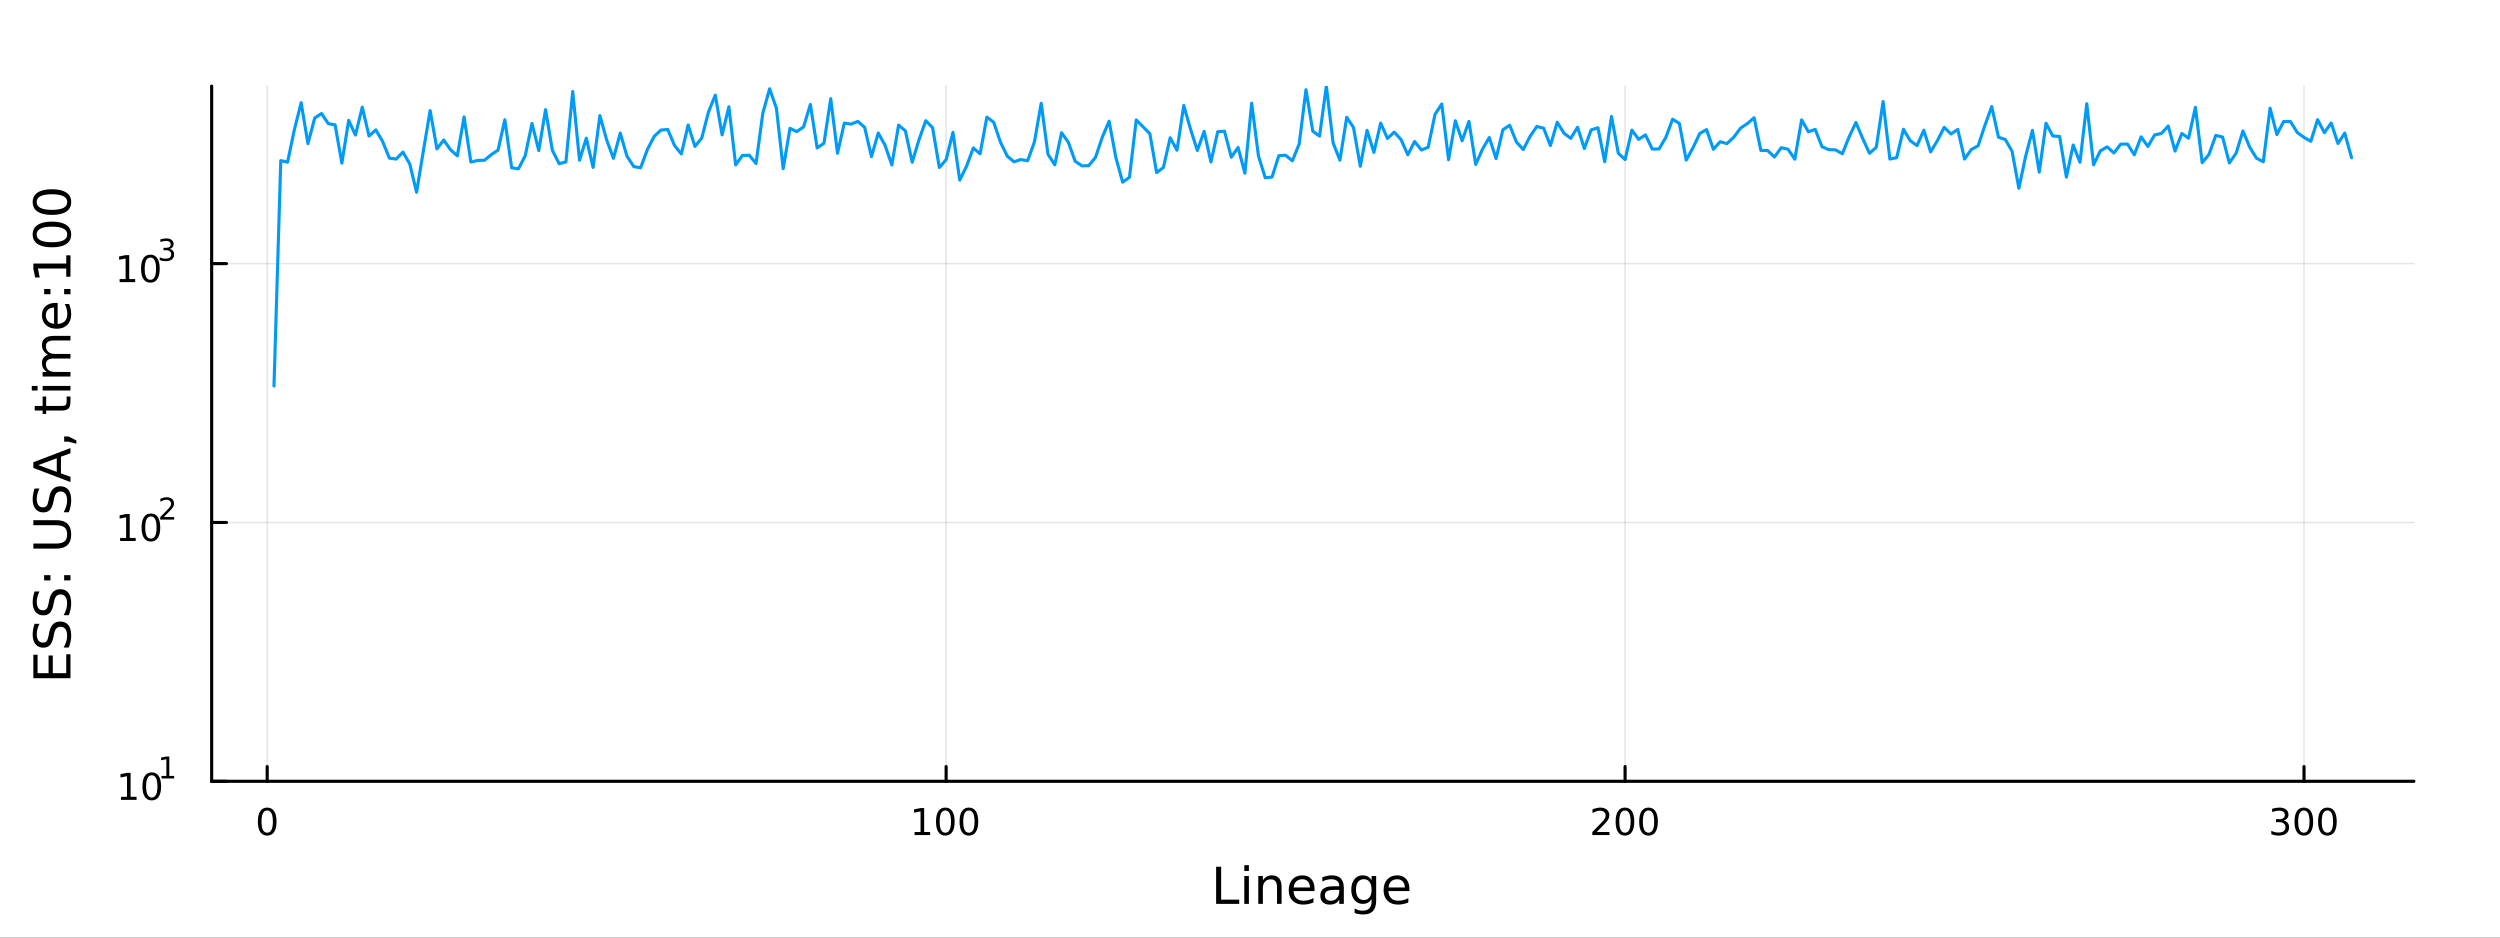<?xml version="1.0" encoding="utf-8"?>
<svg xmlns="http://www.w3.org/2000/svg" xmlns:xlink="http://www.w3.org/1999/xlink" width="800" height="300" viewBox="0 0 3200 1200">
<rect x="0" y="0" width="3200" height="1200" fill="#333333" stroke="none"/>
<defs>
  <clipPath id="clip570">
    <rect x="0" y="0" width="3200" height="1200"/>
  </clipPath>
</defs>
<path clip-path="url(#clip570)" d="
M0 1200 L3200 1200 L3200 0 L0 0  Z
  " fill="#ffffff" fill-rule="evenodd" fill-opacity="1"/>
<defs>
  <clipPath id="clip571">
    <rect x="640" y="0" width="2241" height="1200"/>
  </clipPath>
</defs>
<path clip-path="url(#clip570)" d="
M270.918 1000.1 L3089.76 1000.1 L3089.76 110.236 L270.918 110.236  Z
  " fill="#ffffff" fill-rule="evenodd" fill-opacity="1"/>
<defs>
  <clipPath id="clip572">
    <rect x="270" y="110" width="2820" height="891"/>
  </clipPath>
</defs>
<polyline clip-path="url(#clip572)" style="stroke:#000000; stroke-linecap:round; stroke-linejoin:round; stroke-width:2; stroke-opacity:0.1; fill:none" points="
  342.006,1000.1 342.006,110.236 
  "/>
<polyline clip-path="url(#clip572)" style="stroke:#000000; stroke-linecap:round; stroke-linejoin:round; stroke-width:2; stroke-opacity:0.1; fill:none" points="
  1211.05,1000.1 1211.05,110.236 
  "/>
<polyline clip-path="url(#clip572)" style="stroke:#000000; stroke-linecap:round; stroke-linejoin:round; stroke-width:2; stroke-opacity:0.1; fill:none" points="
  2080.1,1000.1 2080.1,110.236 
  "/>
<polyline clip-path="url(#clip572)" style="stroke:#000000; stroke-linecap:round; stroke-linejoin:round; stroke-width:2; stroke-opacity:0.1; fill:none" points="
  2949.15,1000.1 2949.15,110.236 
  "/>
<polyline clip-path="url(#clip570)" style="stroke:#000000; stroke-linecap:round; stroke-linejoin:round; stroke-width:4; stroke-opacity:1; fill:none" points="
  270.918,1000.1 3089.76,1000.1 
  "/>
<polyline clip-path="url(#clip570)" style="stroke:#000000; stroke-linecap:round; stroke-linejoin:round; stroke-width:4; stroke-opacity:1; fill:none" points="
  342.006,1000.1 342.006,981.2 
  "/>
<polyline clip-path="url(#clip570)" style="stroke:#000000; stroke-linecap:round; stroke-linejoin:round; stroke-width:4; stroke-opacity:1; fill:none" points="
  1211.05,1000.1 1211.05,981.2 
  "/>
<polyline clip-path="url(#clip570)" style="stroke:#000000; stroke-linecap:round; stroke-linejoin:round; stroke-width:4; stroke-opacity:1; fill:none" points="
  2080.1,1000.1 2080.1,981.2 
  "/>
<polyline clip-path="url(#clip570)" style="stroke:#000000; stroke-linecap:round; stroke-linejoin:round; stroke-width:4; stroke-opacity:1; fill:none" points="
  2949.15,1000.1 2949.15,981.2 
  "/>
<path clip-path="url(#clip570)" d="M342.006 1037.42 Q338.395 1037.42 336.566 1040.98 Q334.76 1044.52 334.76 1051.65 Q334.76 1058.76 336.566 1062.32 Q338.395 1065.87 342.006 1065.87 Q345.64 1065.87 347.446 1062.32 Q349.274 1058.76 349.274 1051.65 Q349.274 1044.52 347.446 1040.98 Q345.64 1037.42 342.006 1037.42 M342.006 1033.71 Q347.816 1033.71 350.872 1038.32 Q353.95 1042.9 353.95 1051.65 Q353.95 1060.38 350.872 1064.99 Q347.816 1069.57 342.006 1069.57 Q336.196 1069.57 333.117 1064.99 Q330.061 1060.38 330.061 1051.65 Q330.061 1042.9 333.117 1038.32 Q336.196 1033.71 342.006 1033.71 Z" fill="#000000" fill-rule="evenodd" fill-opacity="1" /><path clip-path="url(#clip570)" d="M1170.66 1064.96 L1178.3 1064.96 L1178.3 1038.6 L1169.99 1040.26 L1169.99 1036 L1178.25 1034.34 L1182.93 1034.34 L1182.93 1064.96 L1190.57 1064.96 L1190.57 1068.9 L1170.66 1068.9 L1170.66 1064.96 Z" fill="#000000" fill-rule="evenodd" fill-opacity="1" /><path clip-path="url(#clip570)" d="M1210.01 1037.42 Q1206.4 1037.42 1204.57 1040.98 Q1202.77 1044.52 1202.77 1051.65 Q1202.77 1058.76 1204.57 1062.32 Q1206.4 1065.87 1210.01 1065.87 Q1213.65 1065.87 1215.45 1062.32 Q1217.28 1058.76 1217.28 1051.65 Q1217.28 1044.52 1215.45 1040.98 Q1213.65 1037.42 1210.01 1037.42 M1210.01 1033.71 Q1215.82 1033.71 1218.88 1038.32 Q1221.96 1042.9 1221.96 1051.65 Q1221.96 1060.38 1218.88 1064.99 Q1215.82 1069.57 1210.01 1069.57 Q1204.2 1069.57 1201.12 1064.99 Q1198.07 1060.38 1198.07 1051.65 Q1198.07 1042.9 1201.12 1038.32 Q1204.2 1033.71 1210.01 1033.71 Z" fill="#000000" fill-rule="evenodd" fill-opacity="1" /><path clip-path="url(#clip570)" d="M1240.17 1037.42 Q1236.56 1037.42 1234.73 1040.98 Q1232.93 1044.52 1232.93 1051.65 Q1232.93 1058.76 1234.73 1062.32 Q1236.56 1065.87 1240.17 1065.87 Q1243.81 1065.87 1245.61 1062.32 Q1247.44 1058.76 1247.44 1051.65 Q1247.44 1044.52 1245.61 1040.98 Q1243.81 1037.42 1240.17 1037.42 M1240.17 1033.71 Q1245.98 1033.71 1249.04 1038.32 Q1252.12 1042.9 1252.12 1051.65 Q1252.12 1060.38 1249.04 1064.99 Q1245.98 1069.57 1240.17 1069.57 Q1234.36 1069.57 1231.29 1064.99 Q1228.23 1060.38 1228.23 1051.65 Q1228.23 1042.9 1231.29 1038.32 Q1234.36 1033.71 1240.17 1033.71 Z" fill="#000000" fill-rule="evenodd" fill-opacity="1" /><path clip-path="url(#clip570)" d="M2043.8 1064.96 L2060.11 1064.96 L2060.11 1068.9 L2038.17 1068.9 L2038.17 1064.96 Q2040.83 1062.21 2045.42 1057.58 Q2050.02 1052.93 2051.2 1051.58 Q2053.45 1049.06 2054.33 1047.32 Q2055.23 1045.56 2055.23 1043.87 Q2055.23 1041.12 2053.29 1039.38 Q2051.36 1037.65 2048.26 1037.65 Q2046.06 1037.65 2043.61 1038.41 Q2041.18 1039.18 2038.4 1040.73 L2038.4 1036 Q2041.23 1034.87 2043.68 1034.29 Q2046.13 1033.71 2048.17 1033.71 Q2053.54 1033.71 2056.74 1036.4 Q2059.93 1039.08 2059.93 1043.57 Q2059.93 1045.7 2059.12 1047.62 Q2058.33 1049.52 2056.23 1052.12 Q2055.65 1052.79 2052.55 1056 Q2049.44 1059.2 2043.8 1064.96 Z" fill="#000000" fill-rule="evenodd" fill-opacity="1" /><path clip-path="url(#clip570)" d="M2079.93 1037.42 Q2076.32 1037.42 2074.49 1040.98 Q2072.68 1044.52 2072.68 1051.65 Q2072.68 1058.76 2074.49 1062.32 Q2076.32 1065.87 2079.93 1065.87 Q2083.56 1065.87 2085.37 1062.32 Q2087.2 1058.76 2087.2 1051.65 Q2087.2 1044.52 2085.37 1040.98 Q2083.56 1037.42 2079.93 1037.42 M2079.93 1033.71 Q2085.74 1033.71 2088.8 1038.32 Q2091.87 1042.9 2091.87 1051.65 Q2091.87 1060.38 2088.8 1064.99 Q2085.74 1069.57 2079.93 1069.57 Q2074.12 1069.57 2071.04 1064.99 Q2067.99 1060.38 2067.99 1051.65 Q2067.99 1042.9 2071.04 1038.32 Q2074.12 1033.71 2079.93 1033.71 Z" fill="#000000" fill-rule="evenodd" fill-opacity="1" /><path clip-path="url(#clip570)" d="M2110.09 1037.42 Q2106.48 1037.42 2104.65 1040.98 Q2102.85 1044.52 2102.85 1051.65 Q2102.85 1058.76 2104.65 1062.32 Q2106.48 1065.87 2110.09 1065.87 Q2113.73 1065.87 2115.53 1062.32 Q2117.36 1058.76 2117.36 1051.65 Q2117.36 1044.52 2115.53 1040.98 Q2113.73 1037.42 2110.09 1037.42 M2110.09 1033.71 Q2115.9 1033.71 2118.96 1038.32 Q2122.04 1042.9 2122.04 1051.65 Q2122.04 1060.38 2118.96 1064.99 Q2115.9 1069.57 2110.09 1069.57 Q2104.28 1069.57 2101.2 1064.99 Q2098.15 1060.38 2098.15 1051.65 Q2098.15 1042.9 2101.2 1038.32 Q2104.28 1033.71 2110.09 1033.71 Z" fill="#000000" fill-rule="evenodd" fill-opacity="1" /><path clip-path="url(#clip570)" d="M2922.91 1050.26 Q2926.27 1050.98 2928.14 1053.25 Q2930.04 1055.52 2930.04 1058.85 Q2930.04 1063.97 2926.52 1066.77 Q2923.01 1069.57 2916.52 1069.57 Q2914.35 1069.57 2912.03 1069.13 Q2909.74 1068.71 2907.29 1067.86 L2907.29 1063.34 Q2909.23 1064.48 2911.55 1065.06 Q2913.86 1065.63 2916.39 1065.63 Q2920.78 1065.63 2923.08 1063.9 Q2925.39 1062.16 2925.39 1058.85 Q2925.39 1055.8 2923.24 1054.08 Q2921.11 1052.35 2917.29 1052.35 L2913.26 1052.35 L2913.26 1048.5 L2917.47 1048.5 Q2920.92 1048.5 2922.75 1047.14 Q2924.58 1045.75 2924.58 1043.16 Q2924.58 1040.5 2922.68 1039.08 Q2920.81 1037.65 2917.29 1037.65 Q2915.37 1037.65 2913.17 1038.06 Q2910.97 1038.48 2908.33 1039.36 L2908.33 1035.19 Q2910.99 1034.45 2913.31 1034.08 Q2915.64 1033.71 2917.71 1033.71 Q2923.03 1033.71 2926.13 1036.14 Q2929.23 1038.55 2929.23 1042.67 Q2929.23 1045.54 2927.59 1047.53 Q2925.95 1049.5 2922.91 1050.26 Z" fill="#000000" fill-rule="evenodd" fill-opacity="1" /><path clip-path="url(#clip570)" d="M2948.91 1037.42 Q2945.3 1037.42 2943.47 1040.98 Q2941.66 1044.52 2941.66 1051.65 Q2941.66 1058.76 2943.47 1062.32 Q2945.3 1065.87 2948.91 1065.87 Q2952.54 1065.87 2954.35 1062.32 Q2956.18 1058.76 2956.18 1051.65 Q2956.18 1044.52 2954.35 1040.98 Q2952.54 1037.42 2948.91 1037.42 M2948.91 1033.71 Q2954.72 1033.71 2957.77 1038.32 Q2960.85 1042.9 2960.85 1051.65 Q2960.85 1060.38 2957.77 1064.99 Q2954.72 1069.57 2948.91 1069.57 Q2943.1 1069.57 2940.02 1064.99 Q2936.96 1060.38 2936.96 1051.65 Q2936.96 1042.9 2940.02 1038.32 Q2943.1 1033.71 2948.91 1033.71 Z" fill="#000000" fill-rule="evenodd" fill-opacity="1" /><path clip-path="url(#clip570)" d="M2979.07 1037.42 Q2975.46 1037.42 2973.63 1040.98 Q2971.83 1044.52 2971.83 1051.65 Q2971.83 1058.76 2973.63 1062.32 Q2975.46 1065.87 2979.07 1065.87 Q2982.7 1065.87 2984.51 1062.32 Q2986.34 1058.76 2986.34 1051.65 Q2986.34 1044.52 2984.51 1040.98 Q2982.7 1037.42 2979.07 1037.42 M2979.07 1033.71 Q2984.88 1033.71 2987.94 1038.32 Q2991.01 1042.9 2991.01 1051.65 Q2991.01 1060.38 2987.94 1064.99 Q2984.88 1069.57 2979.07 1069.57 Q2973.26 1069.57 2970.18 1064.99 Q2967.13 1060.38 2967.13 1051.65 Q2967.13 1042.9 2970.18 1038.32 Q2973.26 1033.71 2979.07 1033.71 Z" fill="#000000" fill-rule="evenodd" fill-opacity="1" /><path clip-path="url(#clip570)" d="M1556.64 1109.44 L1563.07 1109.44 L1563.07 1151.55 L1586.21 1151.55 L1586.21 1156.96 L1556.64 1156.96 L1556.64 1109.44 Z" fill="#000000" fill-rule="evenodd" fill-opacity="1" /><path clip-path="url(#clip570)" d="M1592.7 1121.31 L1598.56 1121.31 L1598.56 1156.96 L1592.7 1156.96 L1592.7 1121.31 M1592.7 1107.44 L1598.56 1107.44 L1598.56 1114.85 L1592.7 1114.85 L1592.7 1107.44 Z" fill="#000000" fill-rule="evenodd" fill-opacity="1" /><path clip-path="url(#clip570)" d="M1640.44 1135.45 L1640.44 1156.96 L1634.59 1156.96 L1634.59 1135.64 Q1634.59 1130.58 1632.61 1128.06 Q1630.64 1125.55 1626.69 1125.55 Q1621.95 1125.55 1619.21 1128.57 Q1616.48 1131.59 1616.48 1136.81 L1616.48 1156.96 L1610.59 1156.96 L1610.59 1121.31 L1616.48 1121.31 L1616.48 1126.85 Q1618.58 1123.64 1621.41 1122.05 Q1624.27 1120.45 1628 1120.45 Q1634.14 1120.45 1637.29 1124.27 Q1640.44 1128.06 1640.44 1135.45 Z" fill="#000000" fill-rule="evenodd" fill-opacity="1" /><path clip-path="url(#clip570)" d="M1682.62 1137.67 L1682.62 1140.54 L1655.69 1140.54 Q1656.07 1146.59 1659.32 1149.77 Q1662.6 1152.92 1668.42 1152.92 Q1671.79 1152.92 1674.95 1152.09 Q1678.13 1151.26 1681.25 1149.61 L1681.25 1155.15 Q1678.1 1156.48 1674.79 1157.18 Q1671.48 1157.88 1668.07 1157.88 Q1659.54 1157.88 1654.54 1152.92 Q1649.58 1147.95 1649.58 1139.49 Q1649.58 1130.74 1654.29 1125.61 Q1659.03 1120.45 1667.05 1120.45 Q1674.25 1120.45 1678.42 1125.1 Q1682.62 1129.72 1682.62 1137.67 M1676.76 1135.95 Q1676.7 1131.15 1674.05 1128.28 Q1671.44 1125.42 1667.12 1125.42 Q1662.21 1125.42 1659.25 1128.19 Q1656.33 1130.96 1655.88 1135.99 L1676.76 1135.95 Z" fill="#000000" fill-rule="evenodd" fill-opacity="1" /><path clip-path="url(#clip570)" d="M1708.43 1139.04 Q1701.33 1139.04 1698.59 1140.67 Q1695.86 1142.29 1695.86 1146.2 Q1695.86 1149.32 1697.89 1151.17 Q1699.96 1152.98 1703.5 1152.98 Q1708.37 1152.98 1711.29 1149.55 Q1714.25 1146.08 1714.25 1140.35 L1714.25 1139.04 L1708.43 1139.04 M1720.11 1136.62 L1720.11 1156.96 L1714.25 1156.96 L1714.25 1151.55 Q1712.25 1154.8 1709.26 1156.36 Q1706.27 1157.88 1701.94 1157.88 Q1696.46 1157.88 1693.22 1154.83 Q1690 1151.74 1690 1146.59 Q1690 1140.57 1694.01 1137.51 Q1698.05 1134.46 1706.04 1134.46 L1714.25 1134.46 L1714.25 1133.89 Q1714.25 1129.84 1711.58 1127.65 Q1708.94 1125.42 1704.13 1125.42 Q1701.08 1125.42 1698.18 1126.15 Q1695.28 1126.88 1692.61 1128.35 L1692.61 1122.94 Q1695.83 1121.7 1698.85 1121.09 Q1701.87 1120.45 1704.74 1120.45 Q1712.47 1120.45 1716.29 1124.46 Q1720.11 1128.48 1720.11 1136.62 Z" fill="#000000" fill-rule="evenodd" fill-opacity="1" /><path clip-path="url(#clip570)" d="M1755.63 1138.72 Q1755.63 1132.36 1752.99 1128.86 Q1750.38 1125.36 1745.64 1125.36 Q1740.93 1125.36 1738.28 1128.86 Q1735.67 1132.36 1735.67 1138.72 Q1735.67 1145.06 1738.28 1148.56 Q1740.93 1152.06 1745.64 1152.06 Q1750.38 1152.06 1752.99 1148.56 Q1755.63 1145.06 1755.63 1138.72 M1761.49 1152.54 Q1761.49 1161.64 1757.45 1166.06 Q1753.4 1170.52 1745.06 1170.52 Q1741.98 1170.52 1739.24 1170.04 Q1736.5 1169.6 1733.92 1168.64 L1733.92 1162.95 Q1736.5 1164.35 1739.02 1165.01 Q1741.53 1165.68 1744.14 1165.68 Q1749.9 1165.68 1752.77 1162.66 Q1755.63 1159.67 1755.63 1153.59 L1755.63 1150.69 Q1753.82 1153.84 1750.98 1155.4 Q1748.15 1156.96 1744.2 1156.96 Q1737.65 1156.96 1733.64 1151.96 Q1729.63 1146.97 1729.63 1138.72 Q1729.63 1130.45 1733.64 1125.45 Q1737.65 1120.45 1744.2 1120.45 Q1748.15 1120.45 1750.98 1122.01 Q1753.82 1123.57 1755.63 1126.72 L1755.63 1121.31 L1761.49 1121.31 L1761.49 1152.54 Z" fill="#000000" fill-rule="evenodd" fill-opacity="1" /><path clip-path="url(#clip570)" d="M1804.04 1137.67 L1804.04 1140.54 L1777.12 1140.54 Q1777.5 1146.59 1780.74 1149.77 Q1784.02 1152.92 1789.85 1152.92 Q1793.22 1152.92 1796.37 1152.09 Q1799.55 1151.26 1802.67 1149.61 L1802.67 1155.15 Q1799.52 1156.48 1796.21 1157.18 Q1792.9 1157.88 1789.5 1157.88 Q1780.97 1157.88 1775.97 1152.92 Q1771 1147.95 1771 1139.49 Q1771 1130.74 1775.71 1125.61 Q1780.46 1120.45 1788.48 1120.45 Q1795.67 1120.45 1799.84 1125.1 Q1804.04 1129.72 1804.04 1137.67 M1798.19 1135.95 Q1798.12 1131.15 1795.48 1128.28 Q1792.87 1125.42 1788.54 1125.42 Q1783.64 1125.42 1780.68 1128.19 Q1777.75 1130.96 1777.31 1135.99 L1798.19 1135.95 Z" fill="#000000" fill-rule="evenodd" fill-opacity="1" /><polyline clip-path="url(#clip572)" style="stroke:#000000; stroke-linecap:round; stroke-linejoin:round; stroke-width:2; stroke-opacity:0.1; fill:none" points="
  270.918,1000.1 3089.76,1000.1 
  "/>
<polyline clip-path="url(#clip572)" style="stroke:#000000; stroke-linecap:round; stroke-linejoin:round; stroke-width:2; stroke-opacity:0.1; fill:none" points="
  270.918,668.76 3089.76,668.76 
  "/>
<polyline clip-path="url(#clip572)" style="stroke:#000000; stroke-linecap:round; stroke-linejoin:round; stroke-width:2; stroke-opacity:0.1; fill:none" points="
  270.918,337.422 3089.76,337.422 
  "/>
<polyline clip-path="url(#clip570)" style="stroke:#000000; stroke-linecap:round; stroke-linejoin:round; stroke-width:4; stroke-opacity:1; fill:none" points="
  270.918,1000.1 270.918,110.236 
  "/>
<polyline clip-path="url(#clip570)" style="stroke:#000000; stroke-linecap:round; stroke-linejoin:round; stroke-width:4; stroke-opacity:1; fill:none" points="
  270.918,1000.1 289.815,1000.1 
  "/>
<polyline clip-path="url(#clip570)" style="stroke:#000000; stroke-linecap:round; stroke-linejoin:round; stroke-width:4; stroke-opacity:1; fill:none" points="
  270.918,668.76 289.815,668.76 
  "/>
<polyline clip-path="url(#clip570)" style="stroke:#000000; stroke-linecap:round; stroke-linejoin:round; stroke-width:4; stroke-opacity:1; fill:none" points="
  270.918,337.422 289.815,337.422 
  "/>
<path clip-path="url(#clip570)" d="M154.902 1019.89 L162.54 1019.89 L162.54 993.525 L154.23 995.191 L154.23 990.932 L162.494 989.265 L167.17 989.265 L167.17 1019.89 L174.809 1019.89 L174.809 1023.83 L154.902 1023.83 L154.902 1019.89 Z" fill="#000000" fill-rule="evenodd" fill-opacity="1" /><path clip-path="url(#clip570)" d="M194.253 992.344 Q190.642 992.344 188.813 995.909 Q187.008 999.45 187.008 1006.58 Q187.008 1013.69 188.813 1017.25 Q190.642 1020.79 194.253 1020.79 Q197.887 1020.79 199.693 1017.25 Q201.522 1013.69 201.522 1006.58 Q201.522 999.45 199.693 995.909 Q197.887 992.344 194.253 992.344 M194.253 988.64 Q200.063 988.64 203.119 993.247 Q206.198 997.83 206.198 1006.58 Q206.198 1015.31 203.119 1019.91 Q200.063 1024.5 194.253 1024.5 Q188.443 1024.5 185.364 1019.91 Q182.309 1015.31 182.309 1006.58 Q182.309 997.83 185.364 993.247 Q188.443 988.64 194.253 988.64 Z" fill="#000000" fill-rule="evenodd" fill-opacity="1" /><path clip-path="url(#clip570)" d="M206.743 993.218 L212.95 993.218 L212.95 971.796 L206.198 973.15 L206.198 969.689 L212.912 968.335 L216.711 968.335 L216.711 993.218 L222.918 993.218 L222.918 996.415 L206.743 996.415 L206.743 993.218 Z" fill="#000000" fill-rule="evenodd" fill-opacity="1" /><path clip-path="url(#clip570)" d="M153.792 688.552 L161.431 688.552 L161.431 662.187 L153.121 663.854 L153.121 659.594 L161.384 657.928 L166.06 657.928 L166.06 688.552 L173.699 688.552 L173.699 692.488 L153.792 692.488 L153.792 688.552 Z" fill="#000000" fill-rule="evenodd" fill-opacity="1" /><path clip-path="url(#clip570)" d="M193.143 661.006 Q189.532 661.006 187.704 664.571 Q185.898 668.113 185.898 675.242 Q185.898 682.349 187.704 685.914 Q189.532 689.455 193.143 689.455 Q196.778 689.455 198.583 685.914 Q200.412 682.349 200.412 675.242 Q200.412 668.113 198.583 664.571 Q196.778 661.006 193.143 661.006 M193.143 657.303 Q198.954 657.303 202.009 661.909 Q205.088 666.492 205.088 675.242 Q205.088 683.969 202.009 688.576 Q198.954 693.159 193.143 693.159 Q187.333 693.159 184.255 688.576 Q181.199 683.969 181.199 675.242 Q181.199 666.492 184.255 661.909 Q187.333 657.303 193.143 657.303 Z" fill="#000000" fill-rule="evenodd" fill-opacity="1" /><path clip-path="url(#clip570)" d="M209.658 661.88 L222.918 661.88 L222.918 665.077 L205.088 665.077 L205.088 661.88 Q207.251 659.642 210.975 655.88 Q214.717 652.1 215.677 651.009 Q217.501 648.959 218.216 647.548 Q218.949 646.119 218.949 644.746 Q218.949 642.508 217.369 641.097 Q215.808 639.687 213.288 639.687 Q211.501 639.687 209.508 640.307 Q207.533 640.928 205.276 642.188 L205.276 638.351 Q207.57 637.43 209.564 636.96 Q211.558 636.489 213.213 636.489 Q217.576 636.489 220.172 638.671 Q222.767 640.853 222.767 644.502 Q222.767 646.232 222.109 647.793 Q221.469 649.335 219.758 651.442 Q219.288 651.987 216.767 654.601 Q214.247 657.197 209.658 661.88 Z" fill="#000000" fill-rule="evenodd" fill-opacity="1" /><path clip-path="url(#clip570)" d="M153.134 357.215 L160.772 357.215 L160.772 330.849 L152.462 332.516 L152.462 328.257 L160.726 326.59 L165.402 326.59 L165.402 357.215 L173.041 357.215 L173.041 361.15 L153.134 361.15 L153.134 357.215 Z" fill="#000000" fill-rule="evenodd" fill-opacity="1" /><path clip-path="url(#clip570)" d="M192.485 329.669 Q188.874 329.669 187.045 333.233 Q185.24 336.775 185.24 343.905 Q185.24 351.011 187.045 354.576 Q188.874 358.118 192.485 358.118 Q196.119 358.118 197.925 354.576 Q199.754 351.011 199.754 343.905 Q199.754 336.775 197.925 333.233 Q196.119 329.669 192.485 329.669 M192.485 325.965 Q198.295 325.965 201.351 330.571 Q204.43 335.155 204.43 343.905 Q204.43 352.632 201.351 357.238 Q198.295 361.821 192.485 361.821 Q186.675 361.821 183.596 357.238 Q180.541 352.632 180.541 343.905 Q180.541 335.155 183.596 330.571 Q186.675 325.965 192.485 325.965 Z" fill="#000000" fill-rule="evenodd" fill-opacity="1" /><path clip-path="url(#clip570)" d="M217.125 318.599 Q219.852 319.182 221.375 321.026 Q222.918 322.869 222.918 325.577 Q222.918 329.734 220.059 332.009 Q217.2 334.285 211.934 334.285 Q210.166 334.285 208.285 333.928 Q206.423 333.589 204.43 332.893 L204.43 329.226 Q206.009 330.147 207.89 330.618 Q209.771 331.088 211.821 331.088 Q215.395 331.088 217.256 329.677 Q219.137 328.267 219.137 325.577 Q219.137 323.094 217.388 321.703 Q215.658 320.292 212.555 320.292 L209.282 320.292 L209.282 317.17 L212.705 317.17 Q215.507 317.17 216.993 316.06 Q218.479 314.932 218.479 312.825 Q218.479 310.662 216.937 309.515 Q215.413 308.349 212.555 308.349 Q210.994 308.349 209.207 308.688 Q207.42 309.026 205.276 309.741 L205.276 306.355 Q207.439 305.754 209.32 305.453 Q211.219 305.152 212.893 305.152 Q217.219 305.152 219.739 307.127 Q222.259 309.083 222.259 312.43 Q222.259 314.763 220.924 316.38 Q219.589 317.979 217.125 318.599 Z" fill="#000000" fill-rule="evenodd" fill-opacity="1" /><path clip-path="url(#clip570)" d="M42.686 868.105 L42.686 838.059 L48.097 838.059 L48.097 861.676 L62.165 861.676 L62.165 839.046 L67.576 839.046 L67.576 861.676 L84.795 861.676 L84.795 837.486 L90.206 837.486 L90.206 868.105 L42.686 868.105 Z" fill="#000000" fill-rule="evenodd" fill-opacity="1" /><path clip-path="url(#clip570)" d="M44.246 798.432 L50.516 798.432 Q48.766 802.093 47.906 805.339 Q47.047 808.586 47.047 811.609 Q47.047 816.861 49.084 819.726 Q51.121 822.558 54.877 822.558 Q58.028 822.558 59.651 820.681 Q61.242 818.771 62.229 813.487 L63.025 809.604 Q64.393 802.411 67.863 799.005 Q71.3 795.568 77.093 795.568 Q84 795.568 87.564 800.215 Q91.129 804.83 91.129 813.774 Q91.129 817.148 90.365 820.967 Q89.602 824.755 88.106 828.829 L81.485 828.829 Q83.681 824.914 84.795 821.158 Q85.909 817.402 85.909 813.774 Q85.909 808.267 83.745 805.276 Q81.581 802.284 77.57 802.284 Q74.069 802.284 72.096 804.448 Q70.123 806.581 69.136 811.482 L68.372 815.397 Q66.94 822.59 63.884 825.805 Q60.828 829.02 55.386 829.02 Q49.084 829.02 45.455 824.596 Q41.827 820.14 41.827 812.342 Q41.827 809 42.432 805.53 Q43.036 802.061 44.246 798.432 Z" fill="#000000" fill-rule="evenodd" fill-opacity="1" /><path clip-path="url(#clip570)" d="M44.246 757.055 L50.516 757.055 Q48.766 760.716 47.906 763.962 Q47.047 767.209 47.047 770.232 Q47.047 775.484 49.084 778.349 Q51.121 781.181 54.877 781.181 Q58.028 781.181 59.651 779.303 Q61.242 777.394 62.229 772.11 L63.025 768.227 Q64.393 761.034 67.863 757.628 Q71.3 754.191 77.093 754.191 Q84 754.191 87.564 758.838 Q91.129 763.453 91.129 772.397 Q91.129 775.771 90.365 779.59 Q89.602 783.378 88.106 787.452 L81.485 787.452 Q83.681 783.537 84.795 779.781 Q85.909 776.025 85.909 772.397 Q85.909 766.89 83.745 763.898 Q81.581 760.907 77.57 760.907 Q74.069 760.907 72.096 763.071 Q70.123 765.203 69.136 770.105 L68.372 774.02 Q66.94 781.213 63.884 784.428 Q60.828 787.643 55.386 787.643 Q49.084 787.643 45.455 783.218 Q41.827 778.762 41.827 770.964 Q41.827 767.622 42.432 764.153 Q43.036 760.684 44.246 757.055 Z" fill="#000000" fill-rule="evenodd" fill-opacity="1" /><path clip-path="url(#clip570)" d="M82.122 742.923 L82.122 736.208 L90.206 736.208 L90.206 742.923 L82.122 742.923 M56.5 742.923 L56.5 736.208 L64.584 736.208 L64.584 742.923 L56.5 742.923 Z" fill="#000000" fill-rule="evenodd" fill-opacity="1" /><path clip-path="url(#clip570)" d="M42.686 702.215 L42.686 695.754 L71.555 695.754 Q79.194 695.754 82.567 692.985 Q85.909 690.215 85.909 684.009 Q85.909 677.834 82.567 675.065 Q79.194 672.296 71.555 672.296 L42.686 672.296 L42.686 665.835 L72.35 665.835 Q81.644 665.835 86.387 670.45 Q91.129 675.033 91.129 684.009 Q91.129 693.016 86.387 697.631 Q81.644 702.215 72.35 702.215 L42.686 702.215 Z" fill="#000000" fill-rule="evenodd" fill-opacity="1" /><path clip-path="url(#clip570)" d="M44.246 625.285 L50.516 625.285 Q48.766 628.946 47.906 632.192 Q47.047 635.439 47.047 638.462 Q47.047 643.714 49.084 646.579 Q51.121 649.411 54.877 649.411 Q58.028 649.411 59.651 647.533 Q61.242 645.624 62.229 640.34 L63.025 636.457 Q64.393 629.264 67.863 625.858 Q71.3 622.421 77.093 622.421 Q84 622.421 87.564 627.068 Q91.129 631.683 91.129 640.627 Q91.129 644 90.365 647.82 Q89.602 651.607 88.106 655.681 L81.485 655.681 Q83.681 651.767 84.795 648.011 Q85.909 644.255 85.909 640.627 Q85.909 635.12 83.745 632.128 Q81.581 629.136 77.57 629.136 Q74.069 629.136 72.096 631.301 Q70.123 633.433 69.136 638.335 L68.372 642.25 Q66.94 649.443 63.884 652.658 Q60.828 655.872 55.386 655.872 Q49.084 655.872 45.455 651.448 Q41.827 646.992 41.827 639.194 Q41.827 635.852 42.432 632.383 Q43.036 628.914 44.246 625.285 Z" fill="#000000" fill-rule="evenodd" fill-opacity="1" /><path clip-path="url(#clip570)" d="M49.02 595.303 L72.669 604.024 L72.669 586.55 L49.02 595.303 M42.686 598.931 L42.686 591.642 L90.206 573.532 L90.206 580.216 L78.016 584.545 L78.016 605.965 L90.206 610.294 L90.206 617.073 L42.686 598.931 Z" fill="#000000" fill-rule="evenodd" fill-opacity="1" /><path clip-path="url(#clip570)" d="M82.122 565.352 L82.122 558.636 L87.596 558.636 L97.781 563.856 L97.781 567.962 L87.596 565.352 L82.122 565.352 Z" fill="#000000" fill-rule="evenodd" fill-opacity="1" /><path clip-path="url(#clip570)" d="M44.437 519.614 L54.558 519.614 L54.558 507.551 L59.11 507.551 L59.11 519.614 L78.462 519.614 Q82.822 519.614 84.063 518.437 Q85.305 517.227 85.305 513.567 L85.305 507.551 L90.206 507.551 L90.206 513.567 Q90.206 520.347 87.692 522.925 Q85.145 525.503 78.462 525.503 L59.11 525.503 L59.11 529.8 L54.558 529.8 L54.558 525.503 L44.437 525.503 L44.437 519.614 Z" fill="#000000" fill-rule="evenodd" fill-opacity="1" /><path clip-path="url(#clip570)" d="M54.558 499.849 L54.558 493.993 L90.206 493.993 L90.206 499.849 L54.558 499.849 M40.681 499.849 L40.681 493.993 L48.097 493.993 L48.097 499.849 L40.681 499.849 Z" fill="#000000" fill-rule="evenodd" fill-opacity="1" /><path clip-path="url(#clip570)" d="M61.401 453.984 Q57.455 451.788 55.577 448.732 Q53.699 445.677 53.699 441.539 Q53.699 435.969 57.614 432.945 Q61.497 429.922 68.69 429.922 L90.206 429.922 L90.206 435.81 L68.881 435.81 Q63.757 435.81 61.274 437.624 Q58.791 439.438 58.791 443.162 Q58.791 447.714 61.815 450.356 Q64.839 452.997 70.059 452.997 L90.206 452.997 L90.206 458.886 L68.881 458.886 Q63.725 458.886 61.274 460.7 Q58.791 462.514 58.791 466.302 Q58.791 470.79 61.847 473.431 Q64.871 476.073 70.059 476.073 L90.206 476.073 L90.206 481.961 L54.558 481.961 L54.558 476.073 L60.096 476.073 Q56.818 474.068 55.259 471.267 Q53.699 468.466 53.699 464.615 Q53.699 460.732 55.672 458.026 Q57.646 455.289 61.401 453.984 Z" fill="#000000" fill-rule="evenodd" fill-opacity="1" /><path clip-path="url(#clip570)" d="M70.918 387.749 L73.783 387.749 L73.783 414.676 Q79.83 414.294 83.013 411.047 Q86.164 407.769 86.164 401.944 Q86.164 398.571 85.337 395.42 Q84.509 392.237 82.854 389.118 L88.392 389.118 Q89.729 392.269 90.429 395.579 Q91.129 398.889 91.129 402.295 Q91.129 410.825 86.164 415.822 Q81.199 420.787 72.732 420.787 Q63.98 420.787 58.855 416.076 Q53.699 411.334 53.699 403.313 Q53.699 396.12 58.346 391.95 Q62.961 387.749 70.918 387.749 M69.2 393.605 Q64.393 393.669 61.529 396.311 Q58.664 398.921 58.664 403.249 Q58.664 408.151 61.433 411.111 Q64.202 414.039 69.231 414.485 L69.2 393.605 Z" fill="#000000" fill-rule="evenodd" fill-opacity="1" /><path clip-path="url(#clip570)" d="M82.122 376.641 L82.122 369.925 L90.206 369.925 L90.206 376.641 L82.122 376.641 M56.5 376.641 L56.5 369.925 L64.584 369.925 L64.584 376.641 L56.5 376.641 Z" fill="#000000" fill-rule="evenodd" fill-opacity="1" /><path clip-path="url(#clip570)" d="M84.795 354.233 L84.795 343.73 L48.543 343.73 L50.834 355.156 L44.978 355.156 L42.686 343.794 L42.686 337.364 L84.795 337.364 L84.795 326.861 L90.206 326.861 L90.206 354.233 L84.795 354.233 Z" fill="#000000" fill-rule="evenodd" fill-opacity="1" /><path clip-path="url(#clip570)" d="M46.919 300.125 Q46.919 305.09 51.821 307.605 Q56.691 310.087 66.494 310.087 Q76.265 310.087 81.167 307.605 Q86.037 305.09 86.037 300.125 Q86.037 295.128 81.167 292.645 Q76.265 290.131 66.494 290.131 Q56.691 290.131 51.821 292.645 Q46.919 295.128 46.919 300.125 M41.827 300.125 Q41.827 292.136 48.161 287.935 Q54.463 283.701 66.494 283.701 Q78.493 283.701 84.827 287.935 Q91.129 292.136 91.129 300.125 Q91.129 308.114 84.827 312.347 Q78.493 316.548 66.494 316.548 Q54.463 316.548 48.161 312.347 Q41.827 308.114 41.827 300.125 Z" fill="#000000" fill-rule="evenodd" fill-opacity="1" /><path clip-path="url(#clip570)" d="M46.919 258.652 Q46.919 263.618 51.821 266.132 Q56.691 268.615 66.494 268.615 Q76.265 268.615 81.167 266.132 Q86.037 263.618 86.037 258.652 Q86.037 253.655 81.167 251.173 Q76.265 248.658 66.494 248.658 Q56.691 248.658 51.821 251.173 Q46.919 253.655 46.919 258.652 M41.827 258.652 Q41.827 250.663 48.161 246.462 Q54.463 242.229 66.494 242.229 Q78.493 242.229 84.827 246.462 Q91.129 250.663 91.129 258.652 Q91.129 266.641 84.827 270.875 Q78.493 275.076 66.494 275.076 Q54.463 275.076 48.161 270.875 Q41.827 266.641 41.827 258.652 Z" fill="#000000" fill-rule="evenodd" fill-opacity="1" /><polyline clip-path="url(#clip572)" style="stroke:#009af9; stroke-linecap:round; stroke-linejoin:round; stroke-width:4; stroke-opacity:1; fill:none" points="
  350.696,494.085 359.387,205.58 368.077,207.545 376.768,166.08 385.458,131.46 394.149,183.906 402.839,151.065 411.53,145.345 420.22,158.25 428.911,159.874 
  437.601,208.845 446.292,154.032 454.982,172.916 463.673,137.161 472.363,174.171 481.054,166.206 489.744,181.103 498.435,202.453 507.125,203.565 515.816,194.696 
  524.506,209.947 533.197,246.056 541.887,193.208 550.577,141.533 559.268,190.559 567.958,179.216 576.649,191.671 585.339,199.466 594.03,149.662 602.72,207.43 
  611.411,205.334 620.101,205.162 628.792,197.938 637.482,192.157 646.173,153.29 654.863,214.723 663.554,216.08 672.244,199.436 680.935,157.985 689.625,192.774 
  698.316,140.314 707.006,192.38 715.697,209.53 724.387,207.251 733.078,117.177 741.768,205.092 750.459,176.902 759.149,214.27 767.84,148.009 776.53,179.195 
  785.221,202.668 793.911,170.373 802.602,200.16 811.292,213.262 819.983,214.77 828.673,191.265 837.364,174.556 846.054,166.461 854.745,165.74 863.435,186.331 
  872.125,197.031 880.816,159.984 889.506,187.481 898.197,176.818 906.887,143.235 915.578,121.714 924.268,172.622 932.959,136.677 941.649,211.08 950.34,198.985 
  959.03,198.712 967.721,209.268 976.411,144.873 985.102,113.626 993.792,138.474 1002.48,215.879 1011.17,164.242 1019.86,168.433 1028.55,162.491 1037.24,133.677 
  1045.94,189.312 1054.63,183.421 1063.32,126.331 1072.01,196.127 1080.7,157.601 1089.39,158.85 1098.08,155.403 1106.77,163.074 1115.46,200.446 1124.15,170.287 
  1132.84,185.917 1141.53,211.162 1150.22,160.105 1158.91,167.529 1167.6,207.658 1176.29,178.892 1184.98,154.539 1193.67,163.344 1202.36,214.449 1211.05,204.367 
  1219.74,169.423 1228.44,230.568 1237.13,212.914 1245.82,189.38 1254.51,196.888 1263.2,149.897 1271.89,156.47 1280.58,181.928 1289.27,199.839 1297.96,207.113 
  1306.65,204.196 1315.34,205.807 1324.03,181.765 1332.72,132.167 1341.41,197.425 1350.1,210.984 1358.79,169.891 1367.48,182.148 1376.17,206.38 1384.86,212.261 
  1393.55,212.048 1402.25,201.381 1410.94,175.608 1419.63,155.111 1428.32,201.79 1437.01,233.191 1445.7,226.956 1454.39,153.508 1463.08,162.296 1471.77,171.017 
  1480.46,220.842 1489.15,214.39 1497.84,176.316 1506.53,192.29 1515.22,134.996 1523.91,165.481 1532.6,192.588 1541.29,168.197 1549.98,207.328 1558.67,168.614 
  1567.36,167.904 1576.05,201.198 1584.75,188.742 1593.44,221.691 1602.13,132.104 1610.82,199.633 1619.51,227.568 1628.2,226.634 1636.89,199.222 1645.58,198.712 
  1654.27,205.819 1662.96,184.171 1671.65,114.869 1680.34,167.894 1689.03,174.224 1697.72,110.236 1706.41,183.014 1715.1,205.071 1723.79,150.127 1732.48,163.22 
  1741.17,212.806 1749.86,166.849 1758.56,195.078 1767.25,157.5 1775.94,177.212 1784.63,169.083 1793.32,178.715 1802.01,198.104 1810.7,181.11 1819.39,192.014 
  1828.08,188.413 1836.77,146.521 1845.46,133.11 1854.15,204.425 1862.84,154.585 1871.53,180.181 1880.22,155.42 1888.91,210.502 1897.6,190.903 1906.29,176.041 
  1914.98,203.029 1923.67,166.111 1932.36,160.312 1941.06,181.8 1949.75,191.437 1958.44,174.65 1967.13,161.87 1975.82,164.071 1984.51,186.313 1993.2,156.487 
  2001.89,170.561 2010.58,177.1 2019.27,162.809 2027.96,190.092 2036.65,166.311 2045.34,163.574 2054.03,206.972 2062.72,149.112 2071.41,196.085 2080.1,204.225 
  2088.79,166.545 2097.48,178.375 2106.17,172.638 2114.87,190.826 2123.56,190.654 2132.25,175.898 2140.94,152.568 2149.63,158.037 2158.32,204.939 2167.01,189.116 
  2175.7,170.934 2184.39,165.872 2193.08,191.078 2201.77,181.386 2210.46,183.814 2219.15,175.753 2227.84,164.092 2236.53,158.295 2245.22,150.711 2253.91,192.502 
  2262.6,192.715 2271.29,200.961 2279.98,189.072 2288.67,190.964 2297.37,203.757 2306.06,153.442 2314.75,168.74 2323.44,165.624 2332.13,187.805 2340.82,191.552 
  2349.51,191.821 2358.2,196.826 2366.89,175.171 2375.58,156.809 2384.27,177.359 2392.96,196.206 2401.65,188.517 2410.34,130.045 2419.03,203.578 2427.72,201.839 
  2436.41,165.498 2445.1,180.104 2453.79,186.393 2462.48,166.644 2471.17,194.373 2479.87,180.01 2488.56,162.989 2497.25,171.542 2505.94,165.638 2514.63,203.595 
  2523.32,191.393 2532.01,186.579 2540.7,160.442 2549.39,136.398 2558.08,175.635 2566.77,178.552 2575.46,193.672 2584.15,240.981 2592.84,199.943 2601.53,166.893 
  2610.22,220.304 2618.91,157.724 2627.6,174.063 2636.29,174.674 2644.98,226.734 2653.68,185.616 2662.37,207.725 2671.06,132.779 2679.75,210.916 2688.44,193.11 
  2697.13,187.989 2705.82,195.814 2714.51,184.535 2723.2,184.402 2731.89,198.158 2740.58,175.202 2749.27,187.438 2757.96,172.725 2766.65,170.765 2775.34,161.234 
  2784.03,193.374 2792.72,170.841 2801.41,176.91 2810.1,137.362 2818.79,208.188 2827.48,197.702 2836.18,173.335 2844.87,175.364 2853.56,208.52 2862.25,196.073 
  2870.94,167.604 2879.63,188.384 2888.32,202.507 2897.01,207.014 2905.7,138.474 2914.39,172.239 2923.08,155.503 2931.77,155.599 2940.46,169.541 2949.15,175.885 
  2957.84,180.829 2966.53,153.217 2975.22,169.847 2983.91,157.414 2992.6,183.685 3001.29,170.372 3009.99,201.95 
  "/>
</svg>
